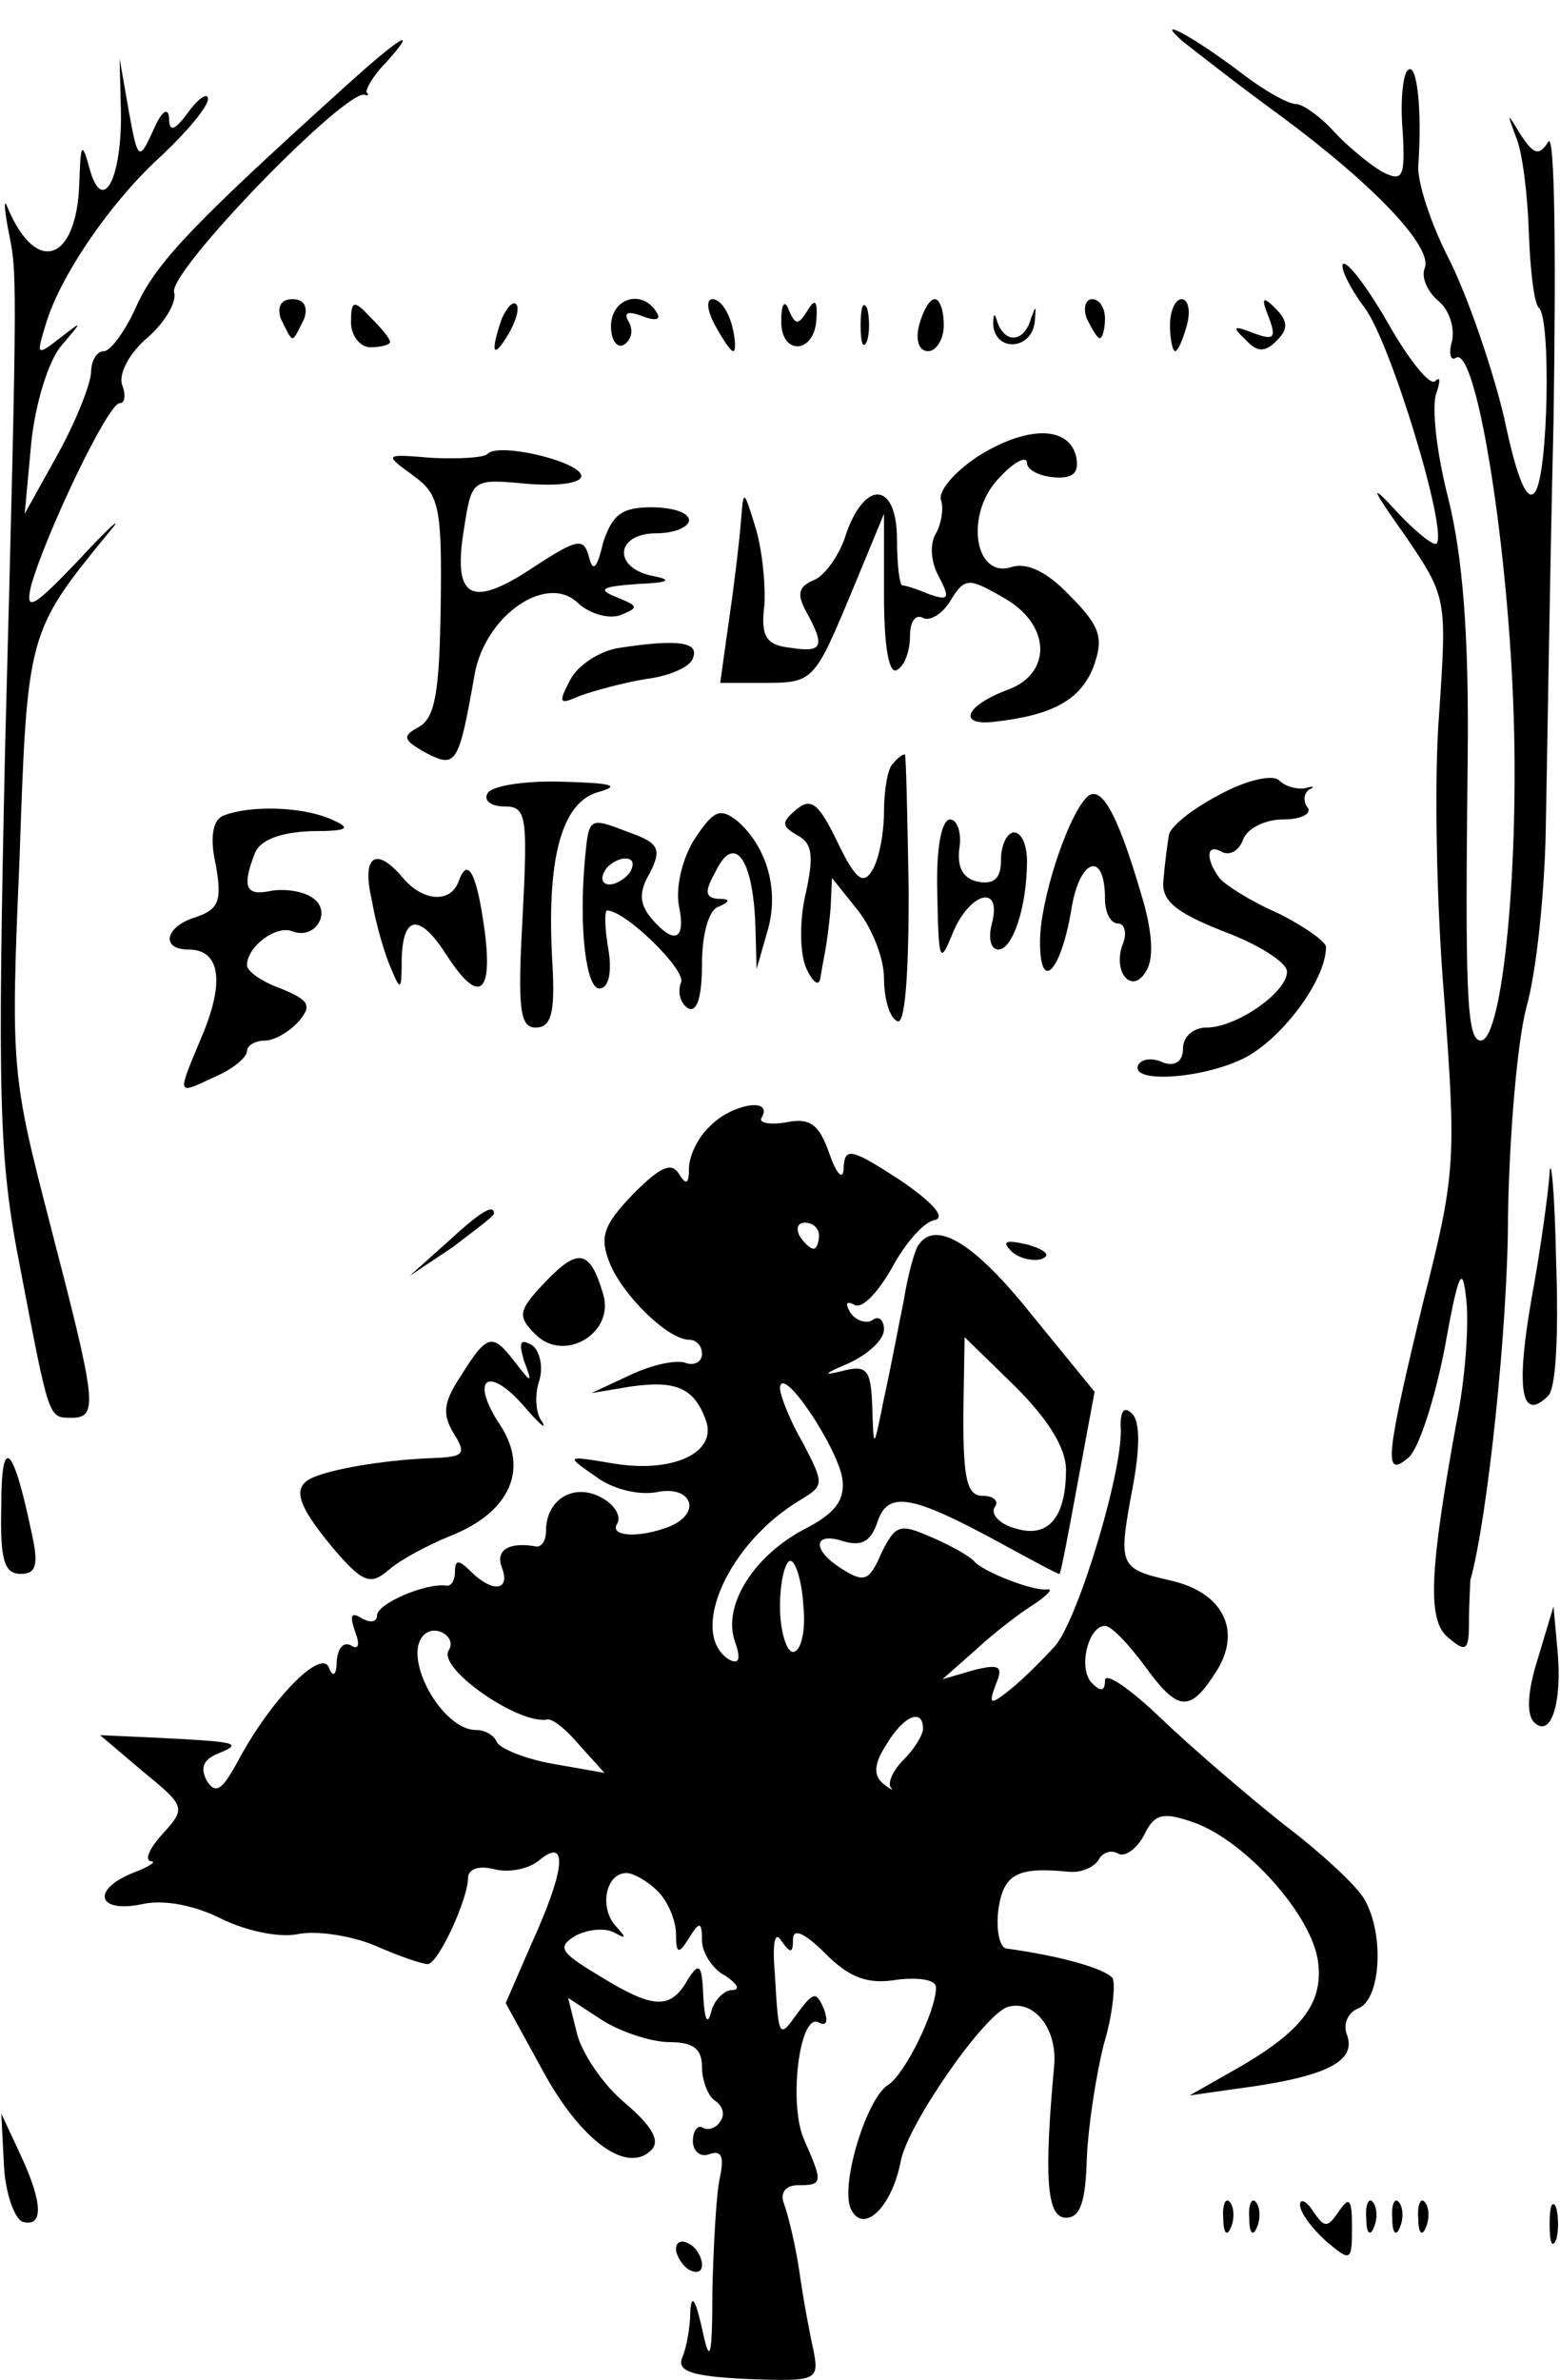 <?xml version="1.0" standalone="no"?>
<!DOCTYPE svg PUBLIC "-//W3C//DTD SVG 20010904//EN"
 "http://www.w3.org/TR/2001/REC-SVG-20010904/DTD/svg10.dtd">
<svg version="1.0" xmlns="http://www.w3.org/2000/svg"
 width="120pt" height="183pt" viewBox="0 0 120 183"
 preserveAspectRatio="xMidYMid meet">

<g transform="translate(0,183) scale(0.1,-0.1)"
fill="#000000" stroke="none">
<path d="M910 1798 c9 -7 42 -33 75 -57 73 -54 117 -101 111 -117 -3 -7 2 -18
10 -25 9 -7 13 -21 11 -31 -3 -10 -1 -16 3 -13 15 9 39 -135 44 -265 5 -123
-8 -260 -25 -260 -11 0 -12 39 -10 219 1 94 -4 154 -15 198 -9 35 -13 71 -9
81 3 9 3 13 -1 9 -4 -4 -20 16 -36 44 -16 28 -32 49 -35 46 -2 -3 5 -18 17
-34 20 -27 64 -172 55 -181 -2 -2 -16 9 -30 24 -22 24 -21 20 6 -18 32 -47 32
-48 26 -137 -4 -50 -2 -148 4 -219 9 -123 9 -134 -16 -232 -29 -120 -31 -137
-12 -121 8 6 20 43 28 83 11 61 14 67 17 38 2 -19 -1 -60 -7 -90 -22 -120 -23
-156 -7 -169 14 -12 16 -10 16 13 0 14 1 28 1 31 13 46 29 195 29 280 1 61 7
133 14 160 8 28 14 88 15 135 1 47 3 189 6 315 2 129 1 224 -4 216 -7 -11 -11
-10 -21 5 -11 18 -11 18 -4 -1 5 -11 9 -44 10 -73 1 -29 4 -56 8 -59 9 -9 7
-126 -3 -141 -6 -9 -14 9 -24 57 -9 38 -28 93 -42 121 -15 29 -25 61 -24 73 3
42 -1 80 -8 73 -4 -3 -6 -25 -4 -47 2 -36 0 -39 -16 -31 -10 6 -27 20 -37 31
-11 12 -24 21 -29 21 -6 0 -24 10 -41 23 -38 29 -70 46 -46 25z"/>
<path d="M265 1763 c-114 -103 -143 -133 -159 -166 -9 -21 -21 -37 -26 -37 -6
0 -10 -8 -10 -17 -1 -10 -12 -38 -26 -63 l-25 -45 5 54 c3 30 13 63 23 75 17
20 17 20 -1 6 -18 -14 -18 -13 -11 10 11 38 51 96 90 131 19 18 35 37 35 43 0
5 -7 1 -15 -10 -11 -15 -15 -16 -15 -4 -1 8 -6 4 -12 -10 -11 -24 -12 -24 -19
15 l-7 40 1 -40 c1 -52 -14 -81 -24 -45 -6 22 -7 20 -8 -11 -2 -60 -33 -71
-55 -19 -3 8 -3 2 0 -15 7 -36 8 -19 -2 -397 -6 -272 -5 -318 11 -400 23 -120
22 -118 40 -118 21 0 19 12 -16 147 -30 116 -31 121 -24 282 6 175 6 175 69
252 12 14 1 5 -22 -20 -37 -39 -43 -42 -38 -21 11 39 59 140 68 140 4 0 5 6 2
14 -3 8 5 24 19 36 14 12 23 28 21 35 -6 15 134 159 147 152 2 -1 3 0 1 2 -1
2 5 13 15 23 26 29 11 20 -32 -19z"/>
<path d="M216 1585 c4 -8 7 -15 9 -15 2 0 5 7 9 15 3 9 0 15 -9 15 -9 0 -12
-6 -9 -15z"/>
<path d="M270 1582 c0 -10 7 -19 15 -19 8 0 15 2 15 4 0 3 -7 11 -15 19 -13
14 -15 13 -15 -4z"/>
<path d="M386 1585 c-9 -26 -7 -32 5 -12 6 10 9 21 6 23 -2 3 -7 -2 -11 -11z"/>
<path d="M470 1579 c0 -11 5 -17 10 -14 6 4 7 11 4 17 -5 8 -1 9 10 5 10 -4
15 -3 11 3 -11 18 -35 11 -35 -11z"/>
<path d="M550 1580 c6 -11 12 -20 14 -20 2 0 2 9 -1 20 -3 11 -9 20 -15 20 -5
0 -4 -9 2 -20z"/>
<path d="M601 1584 c-1 -27 25 -27 27 0 1 15 -1 17 -7 7 -7 -11 -9 -11 -14 0
-3 9 -6 6 -6 -7z"/>
<path d="M662 1580 c0 -14 2 -19 5 -12 2 6 2 18 0 25 -3 6 -5 1 -5 -13z"/>
<path d="M707 1580 c-3 -12 0 -20 7 -20 6 0 12 9 12 20 0 11 -3 20 -7 20 -4 0
-9 -9 -12 -20z"/>
<path d="M764 1580 c2 -21 30 -19 32 3 1 12 1 13 -3 2 -5 -18 -20 -20 -26 -2
-2 7 -3 6 -3 -3z"/>
<path d="M836 1585 c4 -8 8 -15 10 -15 2 0 4 7 4 15 0 8 -4 15 -10 15 -5 0 -7
-7 -4 -15z"/>
<path d="M900 1580 c0 -11 2 -20 4 -20 2 0 6 9 9 20 3 11 1 20 -4 20 -5 0 -9
-9 -9 -20z"/>
<path d="M976 1586 c6 -16 4 -18 -12 -12 -15 6 -17 5 -6 -5 9 -10 15 -10 24
-1 9 9 9 15 -1 25 -10 10 -11 8 -5 -7z"/>
<path d="M752 1479 c-18 -12 -31 -27 -28 -34 2 -6 0 -18 -4 -25 -5 -8 -4 -22
2 -33 9 -17 8 -19 -7 -14 -9 4 -19 7 -21 7 -2 0 -4 16 -4 35 0 44 -24 47 -39
5 -5 -17 -17 -33 -25 -36 -12 -5 -13 -11 -6 -24 15 -27 13 -32 -12 -28 -19 2
-23 9 -20 33 1 17 -2 44 -7 60 -9 29 -9 29 -11 5 -1 -14 -5 -48 -9 -75 l-7
-50 32 0 c40 0 40 0 70 72 l24 58 0 -63 c0 -40 4 -61 10 -57 6 3 10 15 10 26
0 11 4 17 10 14 5 -3 15 3 21 13 11 18 14 18 40 3 37 -20 39 -58 5 -71 -33
-12 -40 -28 -12 -25 46 5 67 17 77 42 8 22 6 31 -18 55 -17 18 -33 26 -45 22
-29 -9 -36 42 -9 69 11 12 21 17 21 11 0 -5 9 -10 21 -11 14 -1 19 3 17 15 -5
25 -38 25 -76 1z"/>
<path d="M375 1481 c-3 -3 -23 -4 -43 -3 -36 3 -37 3 -15 -13 21 -15 23 -24
22 -101 -1 -65 -4 -86 -17 -93 -13 -7 -12 -10 6 -20 23 -12 25 -8 37 60 8 46
56 79 80 55 9 -8 23 -12 32 -9 15 6 14 7 -3 14 -15 6 -11 8 16 10 24 1 28 3
13 6 -32 6 -30 33 2 33 14 0 25 5 25 10 0 6 -13 10 -29 10 -23 0 -30 -6 -37
-27 -5 -21 -8 -23 -11 -11 -4 15 -9 14 -44 -9 -47 -31 -61 -23 -52 31 6 38 6
38 49 34 26 -2 43 1 41 7 -4 11 -64 25 -72 16z"/>
<path d="M477 1332 c-15 -2 -32 -13 -38 -24 -10 -19 -9 -20 7 -13 11 4 33 10
51 13 17 2 34 9 36 16 5 12 -10 15 -56 8z"/>
<path d="M687 1243 c-4 -3 -7 -20 -7 -37 0 -17 -4 -37 -9 -45 -7 -12 -13 -7
-27 22 -14 29 -20 34 -31 25 -12 -10 -12 -13 0 -20 12 -6 13 -16 7 -44 -5 -20
-5 -46 0 -58 5 -11 10 -15 11 -8 1 6 3 17 4 22 1 6 3 20 4 33 l1 22 20 -25
c11 -14 20 -37 20 -52 0 -15 4 -30 10 -33 6 -4 9 33 9 100 -1 58 -2 105 -3
105 -2 0 -6 -3 -9 -7z"/>
<path d="M938 1219 c-21 -11 -39 -25 -39 -32 -1 -6 -3 -21 -4 -33 -2 -16 8
-25 46 -40 27 -10 49 -24 49 -31 0 -16 -39 -43 -62 -43 -10 0 -18 -7 -18 -16
0 -10 -6 -14 -15 -11 -8 4 -16 3 -19 -1 -9 -15 47 -12 80 4 29 14 64 60 64 86
0 4 -17 16 -37 26 -21 9 -41 22 -45 27 -11 15 -10 27 2 20 6 -3 13 1 16 9 3 9
17 16 31 16 13 0 22 4 19 9 -4 5 -3 11 1 14 5 2 3 3 -3 1 -6 -1 -15 1 -20 6
-5 5 -26 0 -46 -11z"/>
<path d="M375 1220 c-3 -5 2 -10 13 -10 17 0 18 -7 14 -85 -4 -71 -2 -85 10
-85 12 0 15 11 13 48 -5 82 7 125 35 133 18 5 11 7 -27 8 -28 1 -55 -3 -58 -9z"/>
<path d="M835 1216 c-15 -17 -35 -79 -35 -110 0 -40 16 -23 24 24 6 40 26 47
26 9 0 -10 4 -19 10 -19 5 0 7 -7 4 -15 -9 -22 7 -41 18 -21 6 10 4 32 -4 58
-19 65 -32 87 -43 74z"/>
<path d="M172 1203 c-8 -3 -11 -16 -6 -38 5 -28 2 -34 -15 -40 -24 -7 -28 -25
-6 -25 24 0 28 -24 11 -65 -20 -48 -21 -47 9 -33 14 6 25 15 25 20 0 4 6 8 14
8 7 0 19 7 26 15 10 12 8 16 -14 25 -14 5 -26 13 -26 18 0 14 22 31 35 26 18
-7 31 16 15 26 -7 5 -22 7 -32 5 -19 -4 -22 3 -12 29 4 10 19 16 43 17 29 0
32 2 16 9 -22 10 -63 11 -83 3z"/>
<path d="M535 1186 c-10 -15 -15 -37 -13 -51 6 -28 -3 -32 -21 -11 -9 11 -10
20 -1 35 9 18 7 23 -16 31 -31 12 -31 12 -34 -20 -5 -54 1 -100 11 -100 7 0
10 12 7 30 -3 17 -3 30 -1 30 14 0 60 -45 57 -55 -3 -7 -1 -16 5 -20 7 -4 11
8 11 34 0 22 5 42 13 44 9 4 9 6 -1 6 -10 1 -10 6 -1 22 14 28 28 9 30 -41 l1
-35 8 28 c10 32 0 66 -23 86 -13 10 -18 8 -32 -13z m-50 -26 c-3 -5 -11 -10
-16 -10 -6 0 -7 5 -4 10 3 6 11 10 16 10 6 0 7 -4 4 -10z"/>
<path d="M721 1143 c1 -53 2 -55 12 -30 13 31 38 38 30 7 -3 -11 -1 -20 5 -20
11 0 22 33 22 68 0 12 -4 22 -10 22 -5 0 -10 -9 -10 -21 0 -14 -5 -19 -17 -17
-12 2 -17 11 -15 26 2 12 -2 22 -7 22 -7 0 -11 -23 -10 -57z"/>
<path d="M286 1138 c3 -18 10 -42 15 -53 7 -17 8 -17 8 8 1 34 14 35 35 2 24
-37 35 -30 29 18 -6 45 -13 59 -20 40 -6 -18 -28 -16 -43 2 -21 25 -32 17 -24
-17z"/>
<path d="M546 964 c-9 -8 -16 -23 -16 -32 0 -12 -2 -14 -8 -4 -6 9 -15 4 -35
-16 -23 -24 -26 -33 -18 -53 10 -25 45 -59 61 -59 6 0 10 -5 10 -11 0 -6 -6
-9 -12 -7 -7 3 -26 -1 -43 -9 l-30 -14 30 5 c35 5 49 -1 58 -26 9 -25 -26 -41
-72 -33 -36 6 -36 6 -13 -10 13 -10 34 -15 48 -12 27 5 34 -17 8 -27 -24 -9
-46 -7 -39 3 3 6 -3 15 -13 20 -21 11 -42 -2 -42 -26 0 -7 -3 -12 -7 -12 -22
4 -32 -3 -27 -16 7 -18 -7 -20 -24 -3 -9 9 -12 9 -12 0 0 -7 -3 -12 -7 -11
-16 2 -53 -14 -53 -23 0 -5 -5 -6 -12 -2 -8 5 -9 2 -5 -10 4 -10 3 -15 -3 -11
-6 3 -10 -2 -11 -12 0 -11 -3 -13 -6 -5 -6 15 -45 -25 -70 -72 -12 -22 -17
-26 -24 -15 -5 10 -3 16 9 21 20 8 13 9 -47 12 l-44 2 33 -28 c33 -27 33 -28
15 -48 -10 -11 -14 -20 -9 -21 5 0 -1 -4 -14 -9 -32 -13 -27 -31 7 -24 17 4
41 -1 61 -11 18 -9 44 -15 59 -12 14 3 41 -1 60 -9 18 -8 36 -14 40 -14 8 0
31 50 31 66 0 7 8 10 20 7 11 -3 27 0 35 7 22 18 20 -7 -6 -64 l-20 -46 28
-51 c29 -54 65 -81 84 -62 7 7 1 18 -20 36 -17 14 -33 38 -37 53 l-7 28 26
-17 c14 -9 38 -17 52 -17 18 0 25 -5 25 -19 0 -11 5 -23 10 -26 6 -4 8 -11 4
-16 -3 -5 -9 -7 -13 -5 -4 3 -8 -2 -8 -10 0 -8 6 -13 13 -10 9 3 11 -2 8 -17
-3 -12 -5 -51 -6 -87 0 -54 -2 -59 -8 -30 -5 22 -8 27 -9 13 0 -12 -3 -28 -6
-35 -5 -11 7 -15 50 -17 53 -2 55 -1 51 21 -3 13 -8 40 -11 61 -3 21 -9 45
-12 53 -3 8 1 14 11 14 19 0 19 2 5 34 -13 27 -4 100 11 91 6 -3 7 1 4 10 -6
14 -8 14 -20 -2 -15 -21 -15 -21 -18 30 -2 23 0 33 5 25 7 -10 9 -10 9 1 0 9
9 5 25 -11 18 -18 32 -24 55 -20 17 2 30 0 30 -6 0 -18 -24 -67 -37 -75 -16
-10 -36 -74 -29 -94 9 -22 32 -1 39 36 6 29 64 112 82 118 20 6 38 -16 36 -44
-8 -87 -6 -118 9 -118 11 0 15 12 16 45 1 25 7 64 13 88 7 23 9 46 7 51 -5 7
-38 17 -82 23 -5 1 -8 14 -6 30 4 27 14 33 54 29 9 -1 19 3 23 9 3 6 10 8 15
5 5 -3 14 3 20 14 8 17 15 18 38 10 40 -14 92 -72 96 -108 4 -33 -15 -55 -69
-85 l-30 -17 35 5 c70 9 94 21 86 42 -3 8 1 17 9 20 17 7 20 56 5 83 -5 10
-33 36 -62 58 -29 23 -72 60 -95 82 -24 23 -43 36 -43 29 0 -8 -3 -9 -10 -2
-11 11 -3 44 10 44 5 0 18 -14 30 -30 26 -36 35 -37 55 -6 21 32 6 62 -35 71
-39 9 -40 11 -29 70 6 31 6 52 0 58 -6 6 -9 3 -9 -9 3 -31 -32 -147 -50 -169
-10 -11 -25 -26 -35 -34 -15 -12 -17 -12 -11 4 6 14 3 16 -17 11 l-24 -7 26
23 c14 13 35 29 45 35 10 7 15 12 9 11 -11 -1 -47 13 -55 21 -3 4 -17 12 -33
19 -25 11 -28 10 -39 -12 -9 -21 -13 -23 -29 -13 -25 15 -24 30 0 22 14 -4 21
0 26 15 8 24 26 21 94 -16 24 -13 44 -24 46 -24 1 0 7 32 14 70 l13 70 -49 60
c-44 55 -74 73 -87 52 -3 -5 -8 -24 -11 -43 -4 -19 -10 -52 -15 -74 -8 -40 -8
-40 -9 -7 -1 29 -4 33 -23 28 -16 -4 -14 -2 5 6 15 7 27 18 27 26 0 7 -4 11
-9 7 -5 -3 -13 0 -17 6 -4 7 -3 9 3 6 6 -4 18 9 29 28 10 19 25 36 33 37 9 2
-2 14 -27 31 -37 24 -42 25 -43 10 0 -11 -5 -7 -11 10 -8 23 -15 28 -34 24
-13 -2 -21 0 -18 4 9 16 -24 10 -40 -7z m84 -84 c0 -5 -2 -10 -4 -10 -3 0 -8
5 -11 10 -3 6 -1 10 4 10 6 0 11 -4 11 -10z m190 -180 c0 -37 -14 -53 -39 -45
-12 3 -19 11 -16 16 4 5 -1 9 -9 9 -12 0 -15 12 -15 61 l1 61 39 -38 c25 -25
39 -47 39 -64z m-172 -7 c2 -16 -5 -26 -28 -38 -39 -20 -64 -58 -55 -86 5 -14
4 -19 -4 -15 -32 20 -1 90 55 123 18 11 18 12 2 43 -10 17 -18 37 -18 43 1 19
44 -45 48 -70z m-30 -98 c2 -19 -2 -35 -8 -35 -5 0 -10 16 -10 35 0 19 4 35 8
35 4 0 9 -16 10 -35z m-273 -34 c-8 -14 54 -57 76 -53 4 1 15 -8 25 -20 l19
-21 -40 7 c-22 4 -41 12 -43 17 -2 5 -9 9 -16 9 -26 0 -57 56 -40 73 9 9 26
-2 19 -12z m365 -60 c0 -5 -7 -16 -15 -24 -8 -8 -12 -17 -10 -21 3 -3 0 -2 -6
3 -7 6 -7 15 3 30 13 22 28 28 28 12z m-204 -125 c8 -8 14 -23 14 -33 0 -15 2
-16 10 -3 8 13 10 13 10 -2 0 -9 8 -22 18 -27 9 -6 12 -11 5 -11 -6 0 -14 -8
-16 -17 -3 -11 -5 -5 -6 12 -1 25 -3 27 -12 13 -13 -23 -26 -23 -68 3 -30 18
-33 22 -18 31 10 5 23 6 30 2 9 -5 9 -4 0 6 -12 14 -7 40 9 40 5 0 16 -6 24
-14z"/>
<path d="M1192 928 c-1 -15 -7 -59 -14 -97 -12 -69 -8 -95 13 -74 6 6 8 48 6
104 -1 52 -4 82 -5 67z"/>
<path d="M343 874 l-28 -25 33 22 c17 13 32 24 32 26 0 8 -11 1 -37 -23z"/>
<path d="M778 868 c5 -5 16 -8 23 -6 8 3 3 7 -10 11 -17 4 -21 3 -13 -5z"/>
<path d="M420 845 c-22 -23 -22 -27 -8 -41 22 -22 61 1 52 31 -10 34 -19 36
-44 10z"/>
<path d="M355 773 c-14 -21 -15 -30 -6 -45 10 -16 8 -18 -16 -19 -31 -1 -72
-7 -90 -14 -19 -7 -16 -20 13 -55 23 -27 29 -29 43 -17 9 8 30 19 47 26 46 18
61 51 39 85 -24 36 -10 47 18 15 12 -14 18 -19 14 -12 -5 6 -6 21 -2 32 3 11
0 23 -6 27 -9 5 -10 2 -6 -12 7 -18 6 -18 -7 -1 -17 22 -21 22 -41 -10z"/>
<path d="M1 673 c-1 -42 2 -53 15 -53 12 0 14 7 8 33 -14 67 -23 74 -23 20z"/>
<path d="M1183 555 c-8 -25 -9 -43 -3 -49 13 -13 22 15 18 56 l-3 33 -12 -40z"/>
<path d="M3 166 c1 -22 8 -41 14 -44 17 -5 16 15 -2 53 l-14 30 2 -39z"/>
<path d="M941 124 c0 -11 3 -14 6 -6 3 7 2 16 -1 19 -3 4 -6 -2 -5 -13z"/>
<path d="M961 124 c0 -11 3 -14 6 -6 3 7 2 16 -1 19 -3 4 -6 -2 -5 -13z"/>
<path d="M1000 135 c0 -6 9 -18 20 -28 19 -16 20 -16 20 11 0 21 -2 24 -10 12
-9 -13 -11 -13 -20 0 -5 8 -10 10 -10 5z"/>
<path d="M1051 124 c0 -11 3 -14 6 -6 3 7 2 16 -1 19 -3 4 -6 -2 -5 -13z"/>
<path d="M1071 124 c0 -11 3 -14 6 -6 3 7 2 16 -1 19 -3 4 -6 -2 -5 -13z"/>
<path d="M1091 124 c0 -11 3 -14 6 -6 3 7 2 16 -1 19 -3 4 -6 -2 -5 -13z"/>
<path d="M1192 120 c0 -14 2 -19 5 -12 2 6 2 18 0 25 -3 6 -5 1 -5 -13z"/>
<path d="M520 101 c0 -5 5 -13 10 -16 6 -3 10 -2 10 4 0 5 -4 13 -10 16 -5 3
-10 2 -10 -4z"/>
</g>
</svg>
